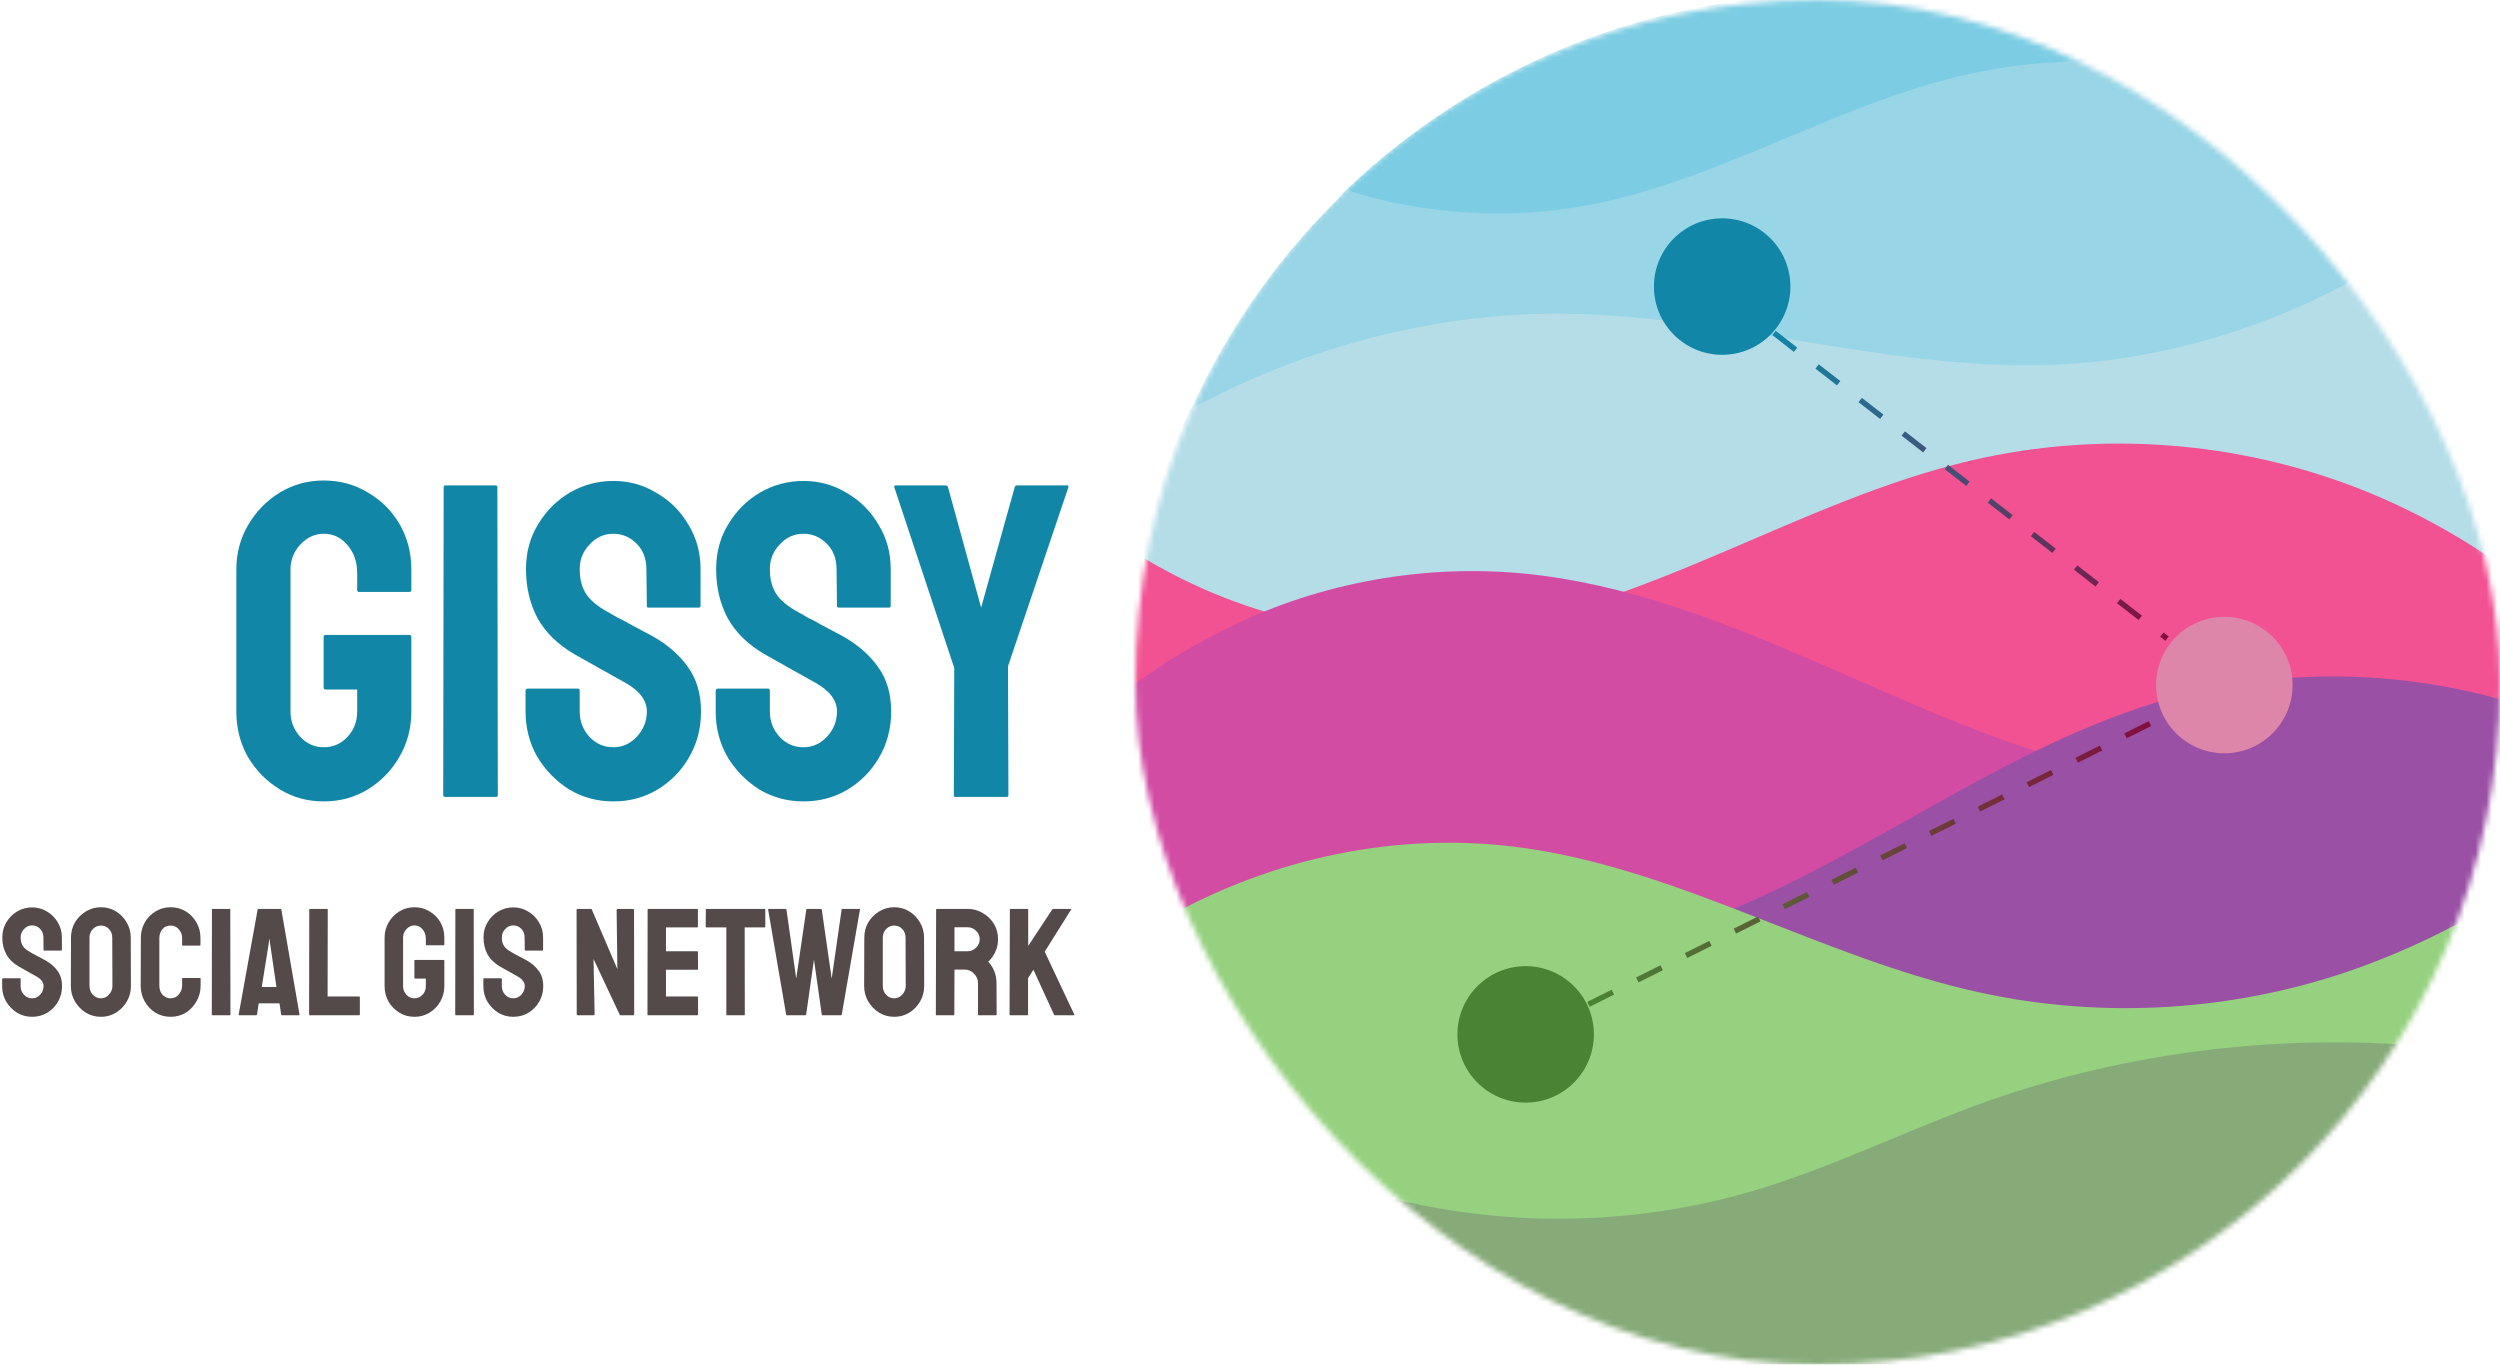 <svg width="458" height="250" viewBox="0 0 458 250" fill="none" xmlns="http://www.w3.org/2000/svg">
<mask id="mask0" mask-type="alpha" maskUnits="userSpaceOnUse" x="208" y="0" width="250" height="250">
<rect x="208" width="250" height="250" rx="125" fill="#C4C4C4"/>
</mask>
<g mask="url(#mask0)">
<path d="M391.588 11.481C374.752 3.478 355.916 -1 336.034 -1C301.35 -1 269.849 12.628 246.594 34.821C221.87 58.417 435.349 32.281 391.588 11.481Z" fill="#7CCDE3"/>
<path d="M437.402 47.727C437.55 47.912 426.834 62.234 394.628 66.3C329.623 74.507 218.019 75.374 218.188 75.005C225.092 59.834 234.835 46.229 246.739 34.869C260.765 39.248 276.032 40.339 290.473 37.678C314.317 33.316 335.53 19.539 359.116 13.924C369.584 11.409 380.99 10.675 391.732 11.528C409.581 20.012 425.183 32.457 437.402 47.727Z" fill="#98D5E6"/>
<path d="M463.962 108.343C464.044 108.865 317.375 122.652 245.914 118.633C222.631 117.324 208.891 103.247 209.048 102.479C211.012 92.901 214.033 83.708 217.983 75.028C238.628 63.728 262.917 57.206 286.47 57.464C316.005 57.766 344.98 67.613 374.516 66.879C396.45 66.321 418.559 59.32 437.197 47.75C450.932 64.916 460.392 85.651 463.962 108.343Z" fill="#B4DDE8"/>
<path d="M465.132 127.91C465.132 128.628 465.114 130.06 465.114 130.06C465.114 130.06 424.377 140.335 371.912 139.722C298.427 138.863 205.998 127.01 206 126.793C206.073 118.196 206.982 109.799 208.652 101.679C226.258 112.542 247.609 117.862 268.16 115.623C284.501 113.852 300.024 107.806 315.158 101.371C330.292 94.935 345.34 88.025 361.337 84.311C384.836 78.869 409.973 80.769 432.438 89.623C443.366 93.933 454.209 100.129 463.549 107.6C464.591 114.217 465.132 121 465.132 127.91Z" fill="#F25192"/>
<path d="M318.194 170.017C279.321 177.196 212.609 168.916 212.441 168.404C208.261 155.674 206 142.075 206 127.947C206 127.574 206.002 127.201 206.005 126.829C211.906 122.15 218.799 117.977 225.528 114.735C242.172 106.659 261.057 103.29 279.468 105.104C297.664 106.918 315.04 113.655 331.856 120.911C346.023 127.024 360.099 133.628 374.804 138.19C376.245 138.637 360.985 162.115 318.194 170.017Z" fill="#D34CA3"/>
<path d="M460.618 162.852C457.904 167.436 432.088 182.879 397.093 185.524C350.758 189.026 296.02 175.02 314.178 167.892C342.765 156.663 367.557 136.494 397.093 128.072C419.157 121.751 443.615 122.75 465.275 130.388C465.092 141.614 463.482 152.494 460.618 162.852Z" fill="#9A50A5"/>
<path d="M448.591 192.573C426.218 231.416 263.953 241.157 240.248 215.028C228.182 201.728 218.841 185.908 213.109 168.453C233.036 157.064 256.363 152.227 278.784 155.293C307.802 159.266 333.802 175.462 362.432 181.768C385.543 186.864 410.034 185.266 432.282 177.233C442.34 173.574 452.312 168.67 461.131 162.607C458.201 173.202 453.959 183.253 448.591 192.573Z" fill="#96D180"/>
<path d="M448.058 192.029C425.732 231.051 383.695 257.346 335.517 257.346C297.452 257.346 263.221 240.932 239.516 214.795C243.449 216.299 247.849 217.599 251.882 218.735C274.432 224.954 298.707 224.782 321.128 218.174C335.487 213.941 348.982 207.203 363.082 202.107C389.986 192.405 419.599 188.989 448.058 192.029Z" fill="#86AB79"/>
<circle cx="315.5" cy="52.5" r="12.5" fill="#1186A6"/>
<circle cx="407.5" cy="125.5" r="12.5" fill="#DD86A9"/>
<circle cx="279.5" cy="189.5" r="12.5" fill="#498333"/>
<path d="M325 61L397 117" stroke="url(#paint0_linear)" stroke-dasharray="5 5"/>
<path d="M291 184L395 132" stroke="url(#paint1_linear)" stroke-dasharray="5 5"/>
</g>
<path d="M59.286 146.82C56.334 146.82 53.655 146.082 51.25 144.606C48.845 143.13 46.904 141.162 45.428 138.702C44.007 136.187 43.296 133.399 43.296 130.338V104.344C43.296 101.392 44.007 98.686 45.428 96.226C46.904 93.711 48.845 91.716 51.25 90.24C53.71 88.764 56.389 88.026 59.286 88.026C62.293 88.026 64.999 88.764 67.404 90.24C69.864 91.661 71.805 93.602 73.226 96.062C74.647 98.522 75.358 101.283 75.358 104.344V108.116C75.358 108.335 75.221 108.444 74.948 108.444H65.764C65.545 108.444 65.436 108.335 65.436 108.116V105C65.436 102.923 64.835 101.201 63.632 99.834C62.484 98.467 61.035 97.784 59.286 97.784C57.701 97.784 56.279 98.44 55.022 99.752C53.819 101.064 53.218 102.595 53.218 104.344V130.338C53.218 132.142 53.819 133.7 55.022 135.012C56.225 136.269 57.646 136.898 59.286 136.898C61.035 136.898 62.484 136.269 63.632 135.012C64.835 133.755 65.436 132.197 65.436 130.338V126.32H59.696C59.423 126.32 59.286 126.183 59.286 125.91V116.726C59.286 116.453 59.423 116.316 59.696 116.316H75.03C75.249 116.316 75.358 116.453 75.358 116.726V130.338C75.358 133.399 74.62 136.187 73.144 138.702C71.723 141.162 69.809 143.13 67.404 144.606C64.999 146.082 62.293 146.82 59.286 146.82ZM81.606 146C81.333 146 81.196 145.863 81.196 145.59L81.278 89.256C81.278 89.037 81.387 88.928 81.606 88.928H90.79C91.009 88.928 91.118 89.037 91.118 89.256L91.2 145.59C91.2 145.863 91.091 146 90.872 146H81.606ZM112.353 146.82C109.401 146.82 106.695 146.082 104.235 144.606C101.829 143.075 99.889 141.08 98.413 138.62C96.992 136.105 96.281 133.345 96.281 130.338V126.566C96.281 126.293 96.418 126.156 96.691 126.156H105.875C106.093 126.156 106.203 126.293 106.203 126.566V130.338C106.203 132.142 106.804 133.7 108.007 135.012C109.209 136.269 110.658 136.898 112.353 136.898C114.047 136.898 115.496 136.242 116.699 134.93C117.901 133.618 118.503 132.087 118.503 130.338C118.503 128.315 117.191 126.566 114.567 125.09C113.692 124.598 112.325 123.833 110.467 122.794C108.608 121.755 106.859 120.771 105.219 119.842C102.212 118.093 99.971 115.906 98.495 113.282C97.073 110.603 96.363 107.597 96.363 104.262C96.363 101.201 97.101 98.467 98.577 96.062C100.053 93.602 101.993 91.661 104.399 90.24C106.859 88.819 109.51 88.108 112.353 88.108C115.25 88.108 117.901 88.846 120.307 90.322C122.767 91.743 124.707 93.684 126.129 96.144C127.605 98.549 128.343 101.255 128.343 104.262V110.986C128.343 111.205 128.233 111.314 128.015 111.314H118.831C118.612 111.314 118.503 111.205 118.503 110.986L118.421 104.262C118.421 102.349 117.819 100.791 116.617 99.588C115.414 98.385 113.993 97.784 112.353 97.784C110.658 97.784 109.209 98.44 108.007 99.752C106.804 101.009 106.203 102.513 106.203 104.262C106.203 106.066 106.585 107.569 107.351 108.772C108.116 109.975 109.51 111.123 111.533 112.216C111.806 112.38 112.325 112.681 113.091 113.118C113.911 113.501 114.785 113.965 115.715 114.512C116.644 115.004 117.464 115.441 118.175 115.824C118.94 116.207 119.405 116.453 119.569 116.562C122.302 118.093 124.461 119.979 126.047 122.22C127.632 124.407 128.425 127.113 128.425 130.338C128.425 133.454 127.687 136.269 126.211 138.784C124.789 141.244 122.849 143.212 120.389 144.688C117.983 146.109 115.305 146.82 112.353 146.82ZM147.187 146.82C144.235 146.82 141.529 146.082 139.069 144.606C136.663 143.075 134.723 141.08 133.247 138.62C131.825 136.105 131.115 133.345 131.115 130.338V126.566C131.115 126.293 131.251 126.156 131.525 126.156H140.709C140.927 126.156 141.037 126.293 141.037 126.566V130.338C141.037 132.142 141.638 133.7 142.841 135.012C144.043 136.269 145.492 136.898 147.187 136.898C148.881 136.898 150.33 136.242 151.533 134.93C152.735 133.618 153.337 132.087 153.337 130.338C153.337 128.315 152.025 126.566 149.401 125.09C148.526 124.598 147.159 123.833 145.301 122.794C143.442 121.755 141.693 120.771 140.053 119.842C137.046 118.093 134.805 115.906 133.329 113.282C131.907 110.603 131.197 107.597 131.197 104.262C131.197 101.201 131.935 98.467 133.411 96.062C134.887 93.602 136.827 91.661 139.233 90.24C141.693 88.819 144.344 88.108 147.187 88.108C150.084 88.108 152.735 88.846 155.141 90.322C157.601 91.743 159.541 93.684 160.963 96.144C162.439 98.549 163.177 101.255 163.177 104.262V110.986C163.177 111.205 163.067 111.314 162.849 111.314H153.665C153.446 111.314 153.337 111.205 153.337 110.986L153.255 104.262C153.255 102.349 152.653 100.791 151.451 99.588C150.248 98.385 148.827 97.784 147.187 97.784C145.492 97.784 144.043 98.44 142.841 99.752C141.638 101.009 141.037 102.513 141.037 104.262C141.037 106.066 141.419 107.569 142.185 108.772C142.95 109.975 144.344 111.123 146.367 112.216C146.64 112.38 147.159 112.681 147.925 113.118C148.745 113.501 149.619 113.965 150.549 114.512C151.478 115.004 152.298 115.441 153.009 115.824C153.774 116.207 154.239 116.453 154.403 116.562C157.136 118.093 159.295 119.979 160.881 122.22C162.466 124.407 163.259 127.113 163.259 130.338C163.259 133.454 162.521 136.269 161.045 138.784C159.623 141.244 157.683 143.212 155.223 144.688C152.817 146.109 150.139 146.82 147.187 146.82ZM174.986 146C174.822 146 174.74 145.891 174.74 145.672L174.822 122.384L163.834 89.256C163.779 89.037 163.861 88.928 164.08 88.928H173.182C173.455 88.928 173.619 89.037 173.674 89.256L179.742 111.314L185.892 89.256C185.947 89.037 186.083 88.928 186.302 88.928H195.486C195.705 88.928 195.787 89.037 195.732 89.256L184.662 122.056L184.744 145.672C184.744 145.891 184.635 146 184.416 146H174.986Z" fill="#1186A6"/>
<path d="M5.88 186.28C4.872 186.28 3.948 186.028 3.108 185.524C2.287 185.001 1.624 184.32 1.12 183.48C0.635 182.621 0.392 181.679 0.392 180.652V179.364C0.392 179.271 0.439 179.224 0.532 179.224H3.668C3.743 179.224 3.78 179.271 3.78 179.364V180.652C3.78 181.268 3.985 181.8 4.396 182.248C4.807 182.677 5.301 182.892 5.88 182.892C6.459 182.892 6.953 182.668 7.364 182.22C7.775 181.772 7.98 181.249 7.98 180.652C7.98 179.961 7.532 179.364 6.636 178.86C6.337 178.692 5.871 178.431 5.236 178.076C4.601 177.721 4.004 177.385 3.444 177.068C2.417 176.471 1.652 175.724 1.148 174.828C0.663 173.913 0.42 172.887 0.42 171.748C0.42 170.703 0.672 169.769 1.176 168.948C1.68 168.108 2.343 167.445 3.164 166.96C4.004 166.475 4.909 166.232 5.88 166.232C6.869 166.232 7.775 166.484 8.596 166.988C9.436 167.473 10.099 168.136 10.584 168.976C11.088 169.797 11.34 170.721 11.34 171.748V174.044C11.34 174.119 11.303 174.156 11.228 174.156H8.092C8.017 174.156 7.98 174.119 7.98 174.044L7.952 171.748C7.952 171.095 7.747 170.563 7.336 170.152C6.925 169.741 6.44 169.536 5.88 169.536C5.301 169.536 4.807 169.76 4.396 170.208C3.985 170.637 3.78 171.151 3.78 171.748C3.78 172.364 3.911 172.877 4.172 173.288C4.433 173.699 4.909 174.091 5.6 174.464C5.693 174.52 5.871 174.623 6.132 174.772C6.412 174.903 6.711 175.061 7.028 175.248C7.345 175.416 7.625 175.565 7.868 175.696C8.129 175.827 8.288 175.911 8.344 175.948C9.277 176.471 10.015 177.115 10.556 177.88C11.097 178.627 11.368 179.551 11.368 180.652C11.368 181.716 11.116 182.677 10.612 183.536C10.127 184.376 9.464 185.048 8.624 185.552C7.803 186.037 6.888 186.28 5.88 186.28ZM18.495 186.28C17.487 186.28 16.563 186.028 15.723 185.524C14.902 185.001 14.239 184.32 13.735 183.48C13.231 182.621 12.979 181.679 12.979 180.652L13.007 171.776C13.007 170.749 13.25 169.816 13.735 168.976C14.239 168.136 14.911 167.464 15.751 166.96C16.591 166.456 17.506 166.204 18.495 166.204C19.503 166.204 20.418 166.456 21.239 166.96C22.061 167.464 22.714 168.136 23.199 168.976C23.703 169.816 23.955 170.749 23.955 171.776L23.983 180.652C23.983 181.679 23.731 182.621 23.227 183.48C22.742 184.32 22.079 185.001 21.239 185.524C20.418 186.028 19.503 186.28 18.495 186.28ZM18.495 182.892C19.055 182.892 19.541 182.668 19.951 182.22C20.381 181.753 20.595 181.231 20.595 180.652L20.567 171.776C20.567 171.16 20.371 170.637 19.979 170.208C19.587 169.779 19.093 169.564 18.495 169.564C17.917 169.564 17.422 169.779 17.011 170.208C16.601 170.619 16.395 171.141 16.395 171.776V180.652C16.395 181.268 16.601 181.8 17.011 182.248C17.422 182.677 17.917 182.892 18.495 182.892ZM31.264 186.28C30.238 186.28 29.304 186.028 28.464 185.524C27.643 185.001 26.989 184.311 26.504 183.452C26.019 182.593 25.776 181.632 25.776 180.568L25.804 171.832C25.804 170.805 26.038 169.872 26.504 169.032C26.989 168.173 27.643 167.492 28.464 166.988C29.304 166.465 30.238 166.204 31.264 166.204C32.291 166.204 33.215 166.456 34.036 166.96C34.858 167.464 35.511 168.145 35.996 169.004C36.481 169.844 36.724 170.787 36.724 171.832V173.12C36.724 173.195 36.687 173.232 36.612 173.232H33.476C33.401 173.232 33.364 173.195 33.364 173.12V171.832C33.364 171.216 33.159 170.684 32.748 170.236C32.356 169.788 31.861 169.564 31.264 169.564C30.592 169.564 30.079 169.797 29.724 170.264C29.369 170.712 29.192 171.235 29.192 171.832V180.568C29.192 181.259 29.388 181.819 29.78 182.248C30.191 182.677 30.686 182.892 31.264 182.892C31.861 182.892 32.356 182.659 32.748 182.192C33.159 181.707 33.364 181.165 33.364 180.568V179.28C33.364 179.205 33.401 179.168 33.476 179.168H36.64C36.715 179.168 36.752 179.205 36.752 179.28V180.568C36.752 181.632 36.5 182.593 35.996 183.452C35.511 184.311 34.858 185.001 34.036 185.524C33.215 186.028 32.291 186.28 31.264 186.28ZM38.94 186C38.846 186 38.8 185.953 38.8 185.86L38.828 166.624C38.828 166.549 38.865 166.512 38.94 166.512H42.076C42.15 166.512 42.188 166.549 42.188 166.624L42.216 185.86C42.216 185.953 42.178 186 42.104 186H38.94ZM43.727 185.86L47.199 166.624C47.217 166.549 47.264 166.512 47.339 166.512H51.399C51.473 166.512 51.52 166.549 51.539 166.624L54.871 185.86C54.889 185.953 54.852 186 54.759 186H51.651C51.576 186 51.529 185.953 51.511 185.86L51.203 183.816H47.395L47.087 185.86C47.068 185.953 47.021 186 46.947 186H43.839C43.764 186 43.727 185.953 43.727 185.86ZM47.955 180.82H50.643L49.495 172.952L49.327 171.916L49.215 172.952L47.955 180.82ZM56.74 186C56.665 186 56.628 185.953 56.628 185.86L56.656 166.652C56.656 166.559 56.703 166.512 56.796 166.512H59.904C59.997 166.512 60.044 166.559 60.044 166.652L60.016 182.556H65.784C65.877 182.556 65.924 182.603 65.924 182.696V185.86C65.924 185.953 65.877 186 65.784 186H56.74ZM75.916 186.28C74.908 186.28 73.993 186.028 73.172 185.524C72.35 185.02 71.688 184.348 71.184 183.508C70.698 182.649 70.456 181.697 70.456 180.652V171.776C70.456 170.768 70.698 169.844 71.184 169.004C71.688 168.145 72.35 167.464 73.172 166.96C74.012 166.456 74.927 166.204 75.916 166.204C76.942 166.204 77.867 166.456 78.688 166.96C79.528 167.445 80.191 168.108 80.676 168.948C81.161 169.788 81.404 170.731 81.404 171.776V173.064C81.404 173.139 81.357 173.176 81.264 173.176H78.128C78.053 173.176 78.016 173.139 78.016 173.064V172C78.016 171.291 77.811 170.703 77.4 170.236C77.008 169.769 76.513 169.536 75.916 169.536C75.374 169.536 74.889 169.76 74.46 170.208C74.049 170.656 73.844 171.179 73.844 171.776V180.652C73.844 181.268 74.049 181.8 74.46 182.248C74.871 182.677 75.356 182.892 75.916 182.892C76.513 182.892 77.008 182.677 77.4 182.248C77.811 181.819 78.016 181.287 78.016 180.652V179.28H76.056C75.963 179.28 75.916 179.233 75.916 179.14V176.004C75.916 175.911 75.963 175.864 76.056 175.864H81.292C81.367 175.864 81.404 175.911 81.404 176.004V180.652C81.404 181.697 81.152 182.649 80.648 183.508C80.162 184.348 79.509 185.02 78.688 185.524C77.867 186.028 76.942 186.28 75.916 186.28ZM83.537 186C83.444 186 83.397 185.953 83.397 185.86L83.425 166.624C83.425 166.549 83.463 166.512 83.537 166.512H86.673C86.748 166.512 86.785 166.549 86.785 166.624L86.813 185.86C86.813 185.953 86.776 186 86.701 186H83.537ZM94.036 186.28C93.028 186.28 92.104 186.028 91.264 185.524C90.443 185.001 89.78 184.32 89.276 183.48C88.791 182.621 88.548 181.679 88.548 180.652V179.364C88.548 179.271 88.595 179.224 88.688 179.224H91.824C91.899 179.224 91.936 179.271 91.936 179.364V180.652C91.936 181.268 92.142 181.8 92.552 182.248C92.963 182.677 93.458 182.892 94.036 182.892C94.615 182.892 95.11 182.668 95.52 182.22C95.931 181.772 96.136 181.249 96.136 180.652C96.136 179.961 95.688 179.364 94.792 178.86C94.494 178.692 94.027 178.431 93.392 178.076C92.758 177.721 92.16 177.385 91.6 177.068C90.574 176.471 89.808 175.724 89.304 174.828C88.819 173.913 88.576 172.887 88.576 171.748C88.576 170.703 88.828 169.769 89.332 168.948C89.836 168.108 90.499 167.445 91.32 166.96C92.16 166.475 93.066 166.232 94.036 166.232C95.026 166.232 95.931 166.484 96.752 166.988C97.592 167.473 98.255 168.136 98.74 168.976C99.244 169.797 99.496 170.721 99.496 171.748V174.044C99.496 174.119 99.459 174.156 99.384 174.156H96.248C96.174 174.156 96.136 174.119 96.136 174.044L96.108 171.748C96.108 171.095 95.903 170.563 95.492 170.152C95.082 169.741 94.596 169.536 94.036 169.536C93.458 169.536 92.963 169.76 92.552 170.208C92.142 170.637 91.936 171.151 91.936 171.748C91.936 172.364 92.067 172.877 92.328 173.288C92.59 173.699 93.066 174.091 93.756 174.464C93.85 174.52 94.027 174.623 94.288 174.772C94.568 174.903 94.867 175.061 95.184 175.248C95.502 175.416 95.782 175.565 96.024 175.696C96.286 175.827 96.444 175.911 96.5 175.948C97.434 176.471 98.171 177.115 98.712 177.88C99.254 178.627 99.524 179.551 99.524 180.652C99.524 181.716 99.272 182.677 98.768 183.536C98.283 184.376 97.62 185.048 96.78 185.552C95.959 186.037 95.044 186.28 94.036 186.28ZM105.88 186C105.73 186 105.656 185.935 105.656 185.804L105.628 166.736C105.628 166.587 105.702 166.512 105.852 166.512H108.372L113.104 177.544L112.964 166.736C112.964 166.587 113.048 166.512 113.216 166.512H115.988C116.1 166.512 116.156 166.587 116.156 166.736L116.184 185.832C116.184 185.944 116.137 186 116.044 186H113.58L108.736 175.696L108.932 185.776C108.932 185.925 108.848 186 108.68 186H105.88ZM118.728 186C118.653 186 118.616 185.953 118.616 185.86L118.644 166.624C118.644 166.549 118.681 166.512 118.756 166.512H127.744C127.819 166.512 127.856 166.559 127.856 166.652V169.788C127.856 169.863 127.819 169.9 127.744 169.9H122.004V174.268H127.744C127.819 174.268 127.856 174.305 127.856 174.38L127.884 177.544C127.884 177.619 127.847 177.656 127.772 177.656H122.004V182.556H127.772C127.847 182.556 127.884 182.603 127.884 182.696V185.888C127.884 185.963 127.847 186 127.772 186H118.728ZM133.174 186C133.099 186 133.062 185.953 133.062 185.86V169.9H129.422C129.329 169.9 129.282 169.853 129.282 169.76L129.31 166.624C129.31 166.549 129.347 166.512 129.422 166.512H140.062C140.155 166.512 140.202 166.549 140.202 166.624V169.76C140.202 169.853 140.165 169.9 140.09 169.9H136.422L136.45 185.86C136.45 185.953 136.413 186 136.338 186H133.174ZM144.161 186C144.086 186 144.04 185.953 144.021 185.86L140.717 166.624C140.698 166.549 140.726 166.512 140.801 166.512H143.937C144.012 166.512 144.058 166.549 144.077 166.624L145.869 179.28L147.717 166.624C147.736 166.549 147.792 166.512 147.885 166.512H150.405C150.48 166.512 150.526 166.549 150.545 166.624L152.365 179.28L154.185 166.624C154.204 166.549 154.25 166.512 154.325 166.512H157.433C157.526 166.512 157.564 166.549 157.545 166.624L154.213 185.86C154.194 185.897 154.166 185.935 154.129 185.972C154.092 185.991 154.073 186 154.073 186H150.685C150.629 186 150.582 185.953 150.545 185.86L149.117 175.808L147.689 185.86C147.67 185.953 147.624 186 147.549 186H144.161ZM163.827 186.28C162.819 186.28 161.895 186.028 161.055 185.524C160.234 185.001 159.571 184.32 159.067 183.48C158.563 182.621 158.311 181.679 158.311 180.652L158.339 171.776C158.339 170.749 158.582 169.816 159.067 168.976C159.571 168.136 160.243 167.464 161.083 166.96C161.923 166.456 162.838 166.204 163.827 166.204C164.835 166.204 165.75 166.456 166.571 166.96C167.393 167.464 168.046 168.136 168.531 168.976C169.035 169.816 169.287 170.749 169.287 171.776L169.315 180.652C169.315 181.679 169.063 182.621 168.559 183.48C168.074 184.32 167.411 185.001 166.571 185.524C165.75 186.028 164.835 186.28 163.827 186.28ZM163.827 182.892C164.387 182.892 164.873 182.668 165.283 182.22C165.713 181.753 165.927 181.231 165.927 180.652L165.899 171.776C165.899 171.16 165.703 170.637 165.311 170.208C164.919 169.779 164.425 169.564 163.827 169.564C163.249 169.564 162.754 169.779 162.343 170.208C161.933 170.619 161.727 171.141 161.727 171.776V180.652C161.727 181.268 161.933 181.8 162.343 182.248C162.754 182.677 163.249 182.892 163.827 182.892ZM171.556 186C171.482 186 171.444 185.953 171.444 185.86L171.5 166.624C171.5 166.549 171.538 166.512 171.612 166.512H177.268C178.276 166.512 179.2 166.764 180.04 167.268C180.899 167.753 181.58 168.416 182.084 169.256C182.588 170.077 182.84 171.011 182.84 172.056C182.84 172.747 182.738 173.372 182.532 173.932C182.327 174.473 182.084 174.94 181.804 175.332C181.524 175.705 181.272 175.985 181.048 176.172C182.056 177.292 182.56 178.608 182.56 180.12L182.588 185.86C182.588 185.953 182.542 186 182.448 186H179.284C179.21 186 179.172 185.972 179.172 185.916V180.12C179.172 179.448 178.93 178.869 178.444 178.384C177.978 177.88 177.399 177.628 176.708 177.628H174.86L174.832 185.86C174.832 185.953 174.795 186 174.72 186H171.556ZM174.86 174.268H177.268C177.847 174.268 178.36 174.053 178.808 173.624C179.256 173.195 179.48 172.672 179.48 172.056C179.48 171.459 179.256 170.945 178.808 170.516C178.379 170.087 177.866 169.872 177.268 169.872H174.86V174.268ZM185.064 186C184.989 186 184.952 185.953 184.952 185.86L185.008 166.652C185.008 166.559 185.045 166.512 185.12 166.512H188.256C188.331 166.512 188.368 166.559 188.368 166.652V173.288L192.764 166.624C192.82 166.549 192.885 166.512 192.96 166.512H196.18C196.255 166.512 196.273 166.549 196.236 166.624L191.392 174.352L196.824 185.888C196.861 185.963 196.815 186 196.684 186H193.268C193.175 186 193.119 185.963 193.1 185.888L189.32 177.656L188.34 179.196V185.86C188.34 185.953 188.303 186 188.228 186H185.064Z" fill="#554A4A"/>
<defs>
<linearGradient id="paint0_linear" x1="322.636" y1="64.838" x2="393.883" y2="120.432" gradientUnits="userSpaceOnUse">
<stop stop-color="#1186A6"/>
<stop offset="1" stop-color="#830E3D"/>
</linearGradient>
<linearGradient id="paint1_linear" x1="293.563" y1="187.728" x2="396.704" y2="136.415" gradientUnits="userSpaceOnUse">
<stop offset="0.004" stop-color="#498333"/>
<stop offset="1" stop-color="#830E3D"/>
</linearGradient>
</defs>
</svg>
